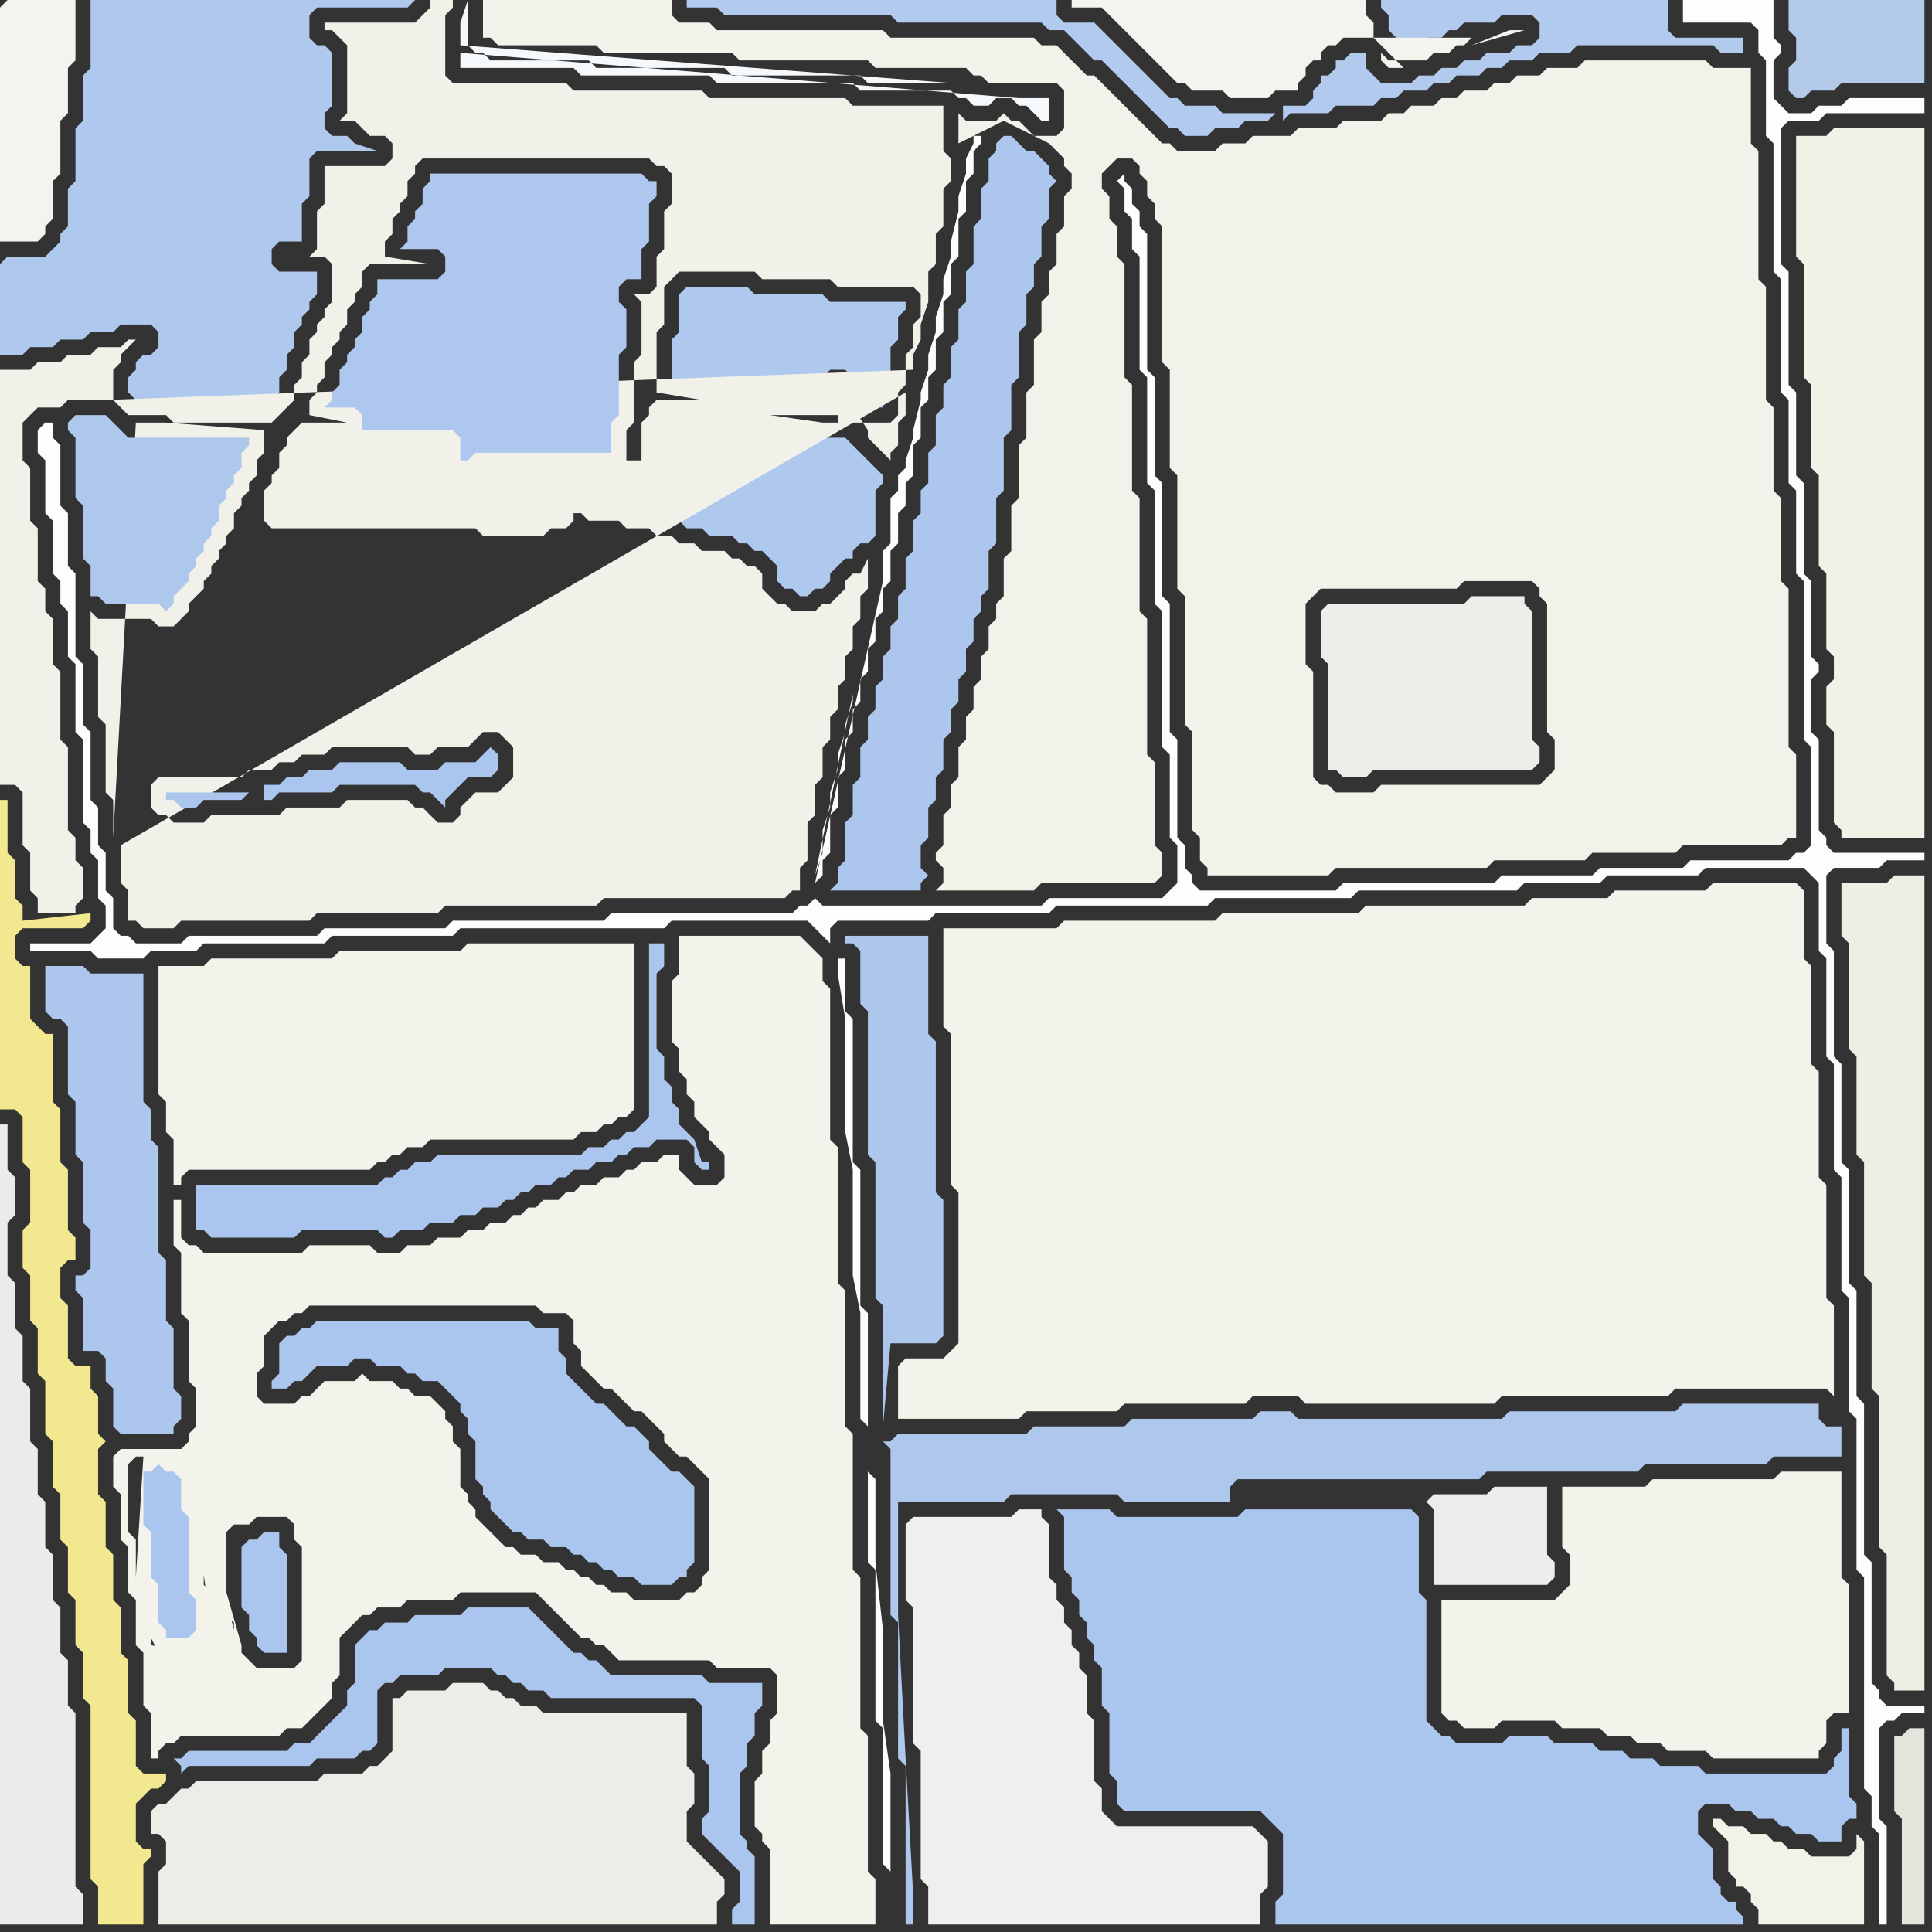 <svg width="256" height="256" xmlns="http://www.w3.org/2000/svg"><rect width="100%" height="100%" fill="#333333" stroke="none"/><script> 
var tempColor;
function hoverPath(evt){
obj = evt.target;
tempColor = obj.getAttribute("fill");
obj.setAttribute("fill","red");
//alert(tempColor);
//obj.setAttribute("stroke","red");}
function recoverPath(evt){
obj = evt.target;
obj.setAttribute("fill", tempColor);
//obj.setAttribute("stroke", tempColor);
}</script><path onmouseover="hoverPath(evt)" onmouseout="recoverPath(evt)" fill="rgb(237,237,232)" d="M  20,240l 0,3 1,0 1,1 0,3 -1,1 0,7 74,0 0,-3 1,-1 0,-2 -1,-1 0,0 -1,-1 -1,-1 -1,-1 -1,-1 0,-4 1,-1 0,-4 -1,-1 0,-7 -19,0 -1,-1 -2,0 -1,-1 -1,0 -1,-1 -1,0 -1,-1 -4,0 -1,1 -5,0 -1,1 -1,0 0,7 -1,1 -1,1 -1,0 -1,1 -5,0 -1,1 -16,0 -1,1 -1,0 -1,1 -1,1 -1,0 -1,1Z"/>
<path onmouseover="hoverPath(evt)" onmouseout="recoverPath(evt)" fill="rgb(244,243,235)" d="M  21,130l 0,15 1,1 0,4 1,1 0,6 1,0 0,-1 1,-1 24,0 1,-1 1,0 1,-1 1,0 1,-1 2,0 1,-1 19,0 1,-1 2,0 1,-1 1,0 1,-1 1,0 1,-1 0,-22 -22,0 -1,1 -16,0 -1,1 -16,0 -1,1 -6,0Z"/>
<path onmouseover="hoverPath(evt)" onmouseout="recoverPath(evt)" fill="rgb(171,198,238)" d="M  37,178l 0,4 -1,1 0,1 2,0 1,-1 1,0 1,-1 1,-1 4,0 1,-1 2,0 1,1 3,0 1,1 1,0 1,1 2,0 1,1 1,1 1,1 0,1 1,1 0,2 1,1 0,5 1,1 0,1 1,1 0,1 1,1 1,1 1,1 1,0 1,1 2,0 1,1 2,0 1,1 1,0 1,1 1,0 1,1 1,0 1,1 2,0 1,1 4,0 1,-1 1,0 0,-1 1,-1 0,-10 -1,-1 0,0 -1,-1 -1,0 -1,-1 -1,-1 -1,-1 0,-1 -1,-1 -1,-1 -1,0 -1,-1 -1,-1 -1,-1 -1,0 -1,-1 -1,-1 -1,-1 -1,-1 0,-2 -1,-1 0,-3 -3,0 -1,-1 -28,0 -1,1 -1,0 -1,1 -1,0 -1,1Z"/>
<path onmouseover="hoverPath(evt)" onmouseout="recoverPath(evt)" fill="rgb(175,200,238)" d="M  112,58l -4,0 -1,-1 -6,0 -1,-1 0,-2 1,-1 8,0 0,-3 1,-1 2,0 1,1 0,4 4,0 0,-3 1,-1 0,-4 1,-1 0,-3 1,-1 0,-1 -10,0 -1,-1 -9,0 -1,-1 -8,0 -1,1 0,5 -1,1 0,6 5,0 1,1 0,2 -1,1 -6,0 0,1 -1,1 0,5 -1,1 -4,0 -1,-1 -17,0 -1,1 -3,0 -1,-1 0,-3 -12,0 -1,-1 -5,0 -1,1 0,1 -1,1 0,2 -1,1 0,1 -1,1 0,2 27,0 1,1 6,0 1,-1 2,0 0,-1 1,-1 3,0 1,1 4,0 1,1 3,0 1,1 2,0 1,1 2,0 1,1 3,0 1,1 1,0 1,1 1,0 1,1 1,1 0,2 1,1 1,0 1,1 1,0 1,-1 1,0 1,-1 0,-1 1,-1 1,-1 1,0 0,-1 1,-1 1,0 1,-1 0,-6 1,-1 0,-1 -1,-1 0,0 -1,-1 -1,-1 -1,-1 -1,-1Z"/>
<path onmouseover="hoverPath(evt)" onmouseout="recoverPath(evt)" fill="rgb(239,240,237)" d="M  120,202l 0,10 1,1 0,18 1,1 0,17 1,1 0,5 44,0 0,-4 1,-1 0,-6 -1,-1 0,0 -1,-1 -18,0 -1,-1 -1,-1 0,-3 -1,-1 0,-8 -1,-1 0,-5 -1,-1 0,-2 -1,-1 0,-2 -1,-1 0,-2 -1,-1 0,-2 -1,-1 0,-7 -1,-1 0,-1 -3,0 -1,1 -13,0 -1,1Z"/>
<path onmouseover="hoverPath(evt)" onmouseout="recoverPath(evt)" fill="rgb(171,198,238)" d="M  141,202l 0,6 1,1 0,2 1,1 0,2 1,1 0,2 1,1 0,2 1,1 0,5 1,1 0,8 1,1 0,3 1,1 18,0 1,1 1,1 1,1 0,8 -1,1 0,3 62,0 0,-1 -1,-1 0,-1 -1,0 -1,-1 0,-1 -1,-1 0,-4 -1,-1 -1,-1 0,-3 1,-1 3,0 1,1 2,0 1,1 2,0 1,1 1,0 1,1 2,0 1,1 3,0 0,-2 1,-1 1,0 0,-2 -1,-1 0,-9 -1,0 0,3 -1,1 0,1 -1,1 -16,0 -1,-1 -5,0 -1,-1 -3,0 -1,-1 -3,0 -1,-1 -5,0 -1,-1 -5,0 -1,1 -6,0 -1,-1 -1,0 -1,-1 -1,-1 0,-16 -1,-1 0,-10 -1,-1 -22,0 -1,1 -16,0 -1,-1 -7,0 1,1Z"/>
<path onmouseover="hoverPath(evt)" onmouseout="recoverPath(evt)" fill="rgb(236,238,234)" d="M  176,80l 0,0 -1,1 0,6 1,1 0,14 1,0 1,1 3,0 1,-1 21,0 1,-1 0,-2 -1,-1 0,-17 -1,-1 0,-1 -7,0 -1,1Z"/>
<path onmouseover="hoverPath(evt)" onmouseout="recoverPath(evt)" fill="rgb(243,242,234)" d="M  188,104l -5,0 -1,1 -5,0 -1,-1 -1,0 -1,-1 0,-14 -1,-1 0,-8 1,-1 1,-1 18,0 1,-1 9,0 1,1 0,1 1,1 0,17 1,1 0,4 -1,1 -1,1 -16,0 23,9 11,0 1,-1 13,0 1,-1 1,0 0,-11 -1,-1 0,-21 -1,-1 0,-11 -1,-1 0,-11 -1,-1 0,-15 -1,-1 0,-17 -1,-1 0,-10 -5,0 -1,-1 -16,0 -1,1 -4,0 -1,1 -3,0 -1,1 -2,0 -1,1 -3,0 -1,1 -2,0 -1,1 -3,0 -1,1 -2,0 -1,1 -5,0 -1,1 -5,0 -1,1 -5,0 -1,1 -3,0 -1,1 -5,0 -1,-1 -1,0 -1,-1 -1,-1 -1,-1 -1,-1 -2,-2 -1,-1 -1,-1 -1,-1 -1,0 -1,-1 -1,-1 -1,-1 -1,-1 -2,0 -1,-1 -19,0 -1,-1 -22,0 -1,-1 -4,0 -1,-1 0,-2 -25,0 0,5 1,0 1,1 13,0 1,1 17,0 1,1 17,0 1,1 12,0 1,1 1,0 1,1 9,0 1,1 0,5 -1,1 -3,0 -1,-1 -1,-1 -1,0 -1,-1 -1,1 -4,0 -1,-1 0,4 6,-3 6,3 0,0 1,1 1,1 0,1 1,1 0,2 -1,1 0,4 -1,1 0,4 -1,1 0,3 -1,1 0,4 -1,1 0,6 -1,1 0,6 -1,1 0,7 -1,1 0,6 -1,1 0,5 -1,1 0,2 -1,1 0,3 -1,1 0,3 -1,1 0,3 -1,1 0,3 -1,1 0,4 -1,1 0,3 -1,1 0,4 -1,1 0,1 1,1 0,2 -1,1 13,0 1,-1 15,0 1,-1 0,-3 -1,-1 0,-11 -1,-1 0,-18 -1,-1 0,-15 -1,-1 0,-14 -1,-1 0,-15 -1,-1 0,-4 -1,-1 0,-3 -1,-1 0,-2 1,-1 1,-1 2,0 1,1 0,1 1,1 0,2 1,1 0,2 1,1 0,18 1,1 0,13 1,1 0,15 1,1 0,17 1,1 0,13 1,1 0,3 1,1 0,1 16,0 1,-1 20,0 1,-1 12,0 1,-1 -23,-9Z"/>
<path onmouseover="hoverPath(evt)" onmouseout="recoverPath(evt)" fill="rgb(180,202,233)" d="M  238,5l 0,3 -1,1 0,3 1,1 1,0 1,-1 3,0 1,-1 11,0 0,-11 -18,0 0,4 1,1Z"/>
<path onmouseover="hoverPath(evt)" onmouseout="recoverPath(evt)" fill="rgb(242,241,232)" d="M  238,20l 0,14 1,1 0,15 1,1 0,11 1,1 0,12 1,1 0,10 1,1 0,3 -1,1 0,5 1,1 0,12 1,1 0,1 11,0 0,-94 -12,0 -1,1 -4,0Z"/>
<path onmouseover="hoverPath(evt)" onmouseout="recoverPath(evt)" fill="rgb(244,243,237)" d="M  0,1l 0,31 5,0 1,-1 0,-1 1,-1 0,-5 1,-1 0,-7 1,-1 0,-6 1,-1 0,-8 -9,0 -1,1Z"/>
<path onmouseover="hoverPath(evt)" onmouseout="recoverPath(evt)" fill="rgb(175,200,238)" d="M  0,35l 0,12 3,0 1,-1 3,0 1,-1 3,0 1,-1 3,0 1,-1 4,0 1,1 0,2 -1,1 -1,0 -1,1 0,1 -1,1 0,2 1,1 5,0 1,1 11,0 1,-1 0,0 1,-1 0,-2 1,-1 0,-2 1,-1 0,-2 1,-1 0,-1 1,-1 0,-1 1,-1 0,-3 -5,0 -1,-1 0,-2 1,-1 3,0 0,-5 1,-1 0,-5 1,-1 8,0 -3,-1 0,0 -1,-1 -2,0 -1,-1 0,-2 1,-1 0,-7 -1,-1 -1,0 -1,-1 0,-3 1,-1 12,0 1,-1 -43,0 0,9 -1,1 0,6 -1,1 0,7 -1,1 0,5 -1,1 0,1 -1,1 -1,1 -5,0 -1,1Z"/>
<path onmouseover="hoverPath(evt)" onmouseout="recoverPath(evt)" fill="rgb(253,253,253)" d="M  5,125l -1,0 0,1 8,0 1,1 6,0 1,-1 6,0 1,-1 16,0 1,-1 16,0 1,-1 27,0 1,-1 18,0 1,1 1,1 1,1 0,-2 1,-1 12,0 1,-1 15,0 1,-1 20,0 1,-1 18,0 1,-1 21,0 1,-1 10,0 1,-1 12,0 1,-1 13,0 1,1 1,1 0,9 1,1 0,13 1,1 0,14 1,1 0,15 1,1 0,15 1,1 0,20 1,1 0,28 1,1 0,4 1,1 0,12 1,0 0,-13 -1,-1 0,-12 1,-1 1,0 1,-1 3,0 0,-1 -5,0 -1,-1 0,-1 -1,-1 0,-16 -1,-1 0,-20 -1,-1 0,-14 -1,-1 0,-15 -1,-1 0,-13 -1,-1 0,-14 -1,-1 0,-9 1,-1 6,0 1,-1 5,0 0,-1 -12,0 -1,-1 0,-1 -1,-1 0,-12 -1,-1 0,-7 1,-1 0,-1 -1,-1 0,-10 -1,-1 0,-12 -1,-1 0,-11 -1,-1 0,-15 -1,-1 0,-18 1,-1 4,0 1,-1 13,0 0,-2 -10,0 -1,1 -3,0 -1,1 -3,0 -1,-1 -1,-1 0,-5 1,-1 0,-1 -1,-1 0,-5 -12,0 0,3 9,0 1,1 0,3 1,1 0,10 1,1 0,17 1,1 0,15 1,1 0,11 1,1 0,11 1,1 0,21 1,1 0,13 -1,1 -1,0 -1,1 -13,0 -1,1 -11,0 -1,1 -12,0 -1,1 -20,0 -1,1 -18,0 -1,-1 0,-1 -1,-1 0,-3 -1,-1 0,-13 -1,-1 0,-17 -1,-1 0,-15 -1,-1 0,-13 -1,-1 0,-18 -1,-1 0,-2 -1,-1 0,-2 -1,-1 0,-1 -1,1 1,1 0,3 1,1 0,4 1,1 0,15 1,1 0,14 1,1 0,15 1,1 0,18 1,1 0,11 1,1 0,5 -1,1 -1,1 -15,0 -1,1 -29,0 -1,-1 0,0 -1,1 -1,0 -1,1 -24,0 -1,1 -20,0 -1,1 -16,0 -1,1 -17,0 -1,1 -6,0 -1,-1 -1,0 -1,-1 0,-4 -1,-1 0,-5 -1,-1 0,-5 -1,-1 0,-9 -1,-1 0,-8 -1,-1 0,-11 -1,-1 0,-7 -1,-1 0,-8 -1,-1 0,-2 -1,0 -1,1 0,3 1,1 0,7 1,1 0,7 1,1 0,3 1,1 0,6 1,1 0,9 1,1 0,11 1,1 0,3 1,1 0,5 1,1 0,3 -1,1 -1,1 -7,0 103,-8 1,-1 0,-2 1,-1 0,-5 1,-1 0,-4 1,-1 0,-4 1,-1 0,-3 1,-1 0,-3 1,-1 0,-3 1,-1 0,-3 1,-1 0,-3 1,-1 0,-4 1,-1 0,-4 1,-1 0,-3 1,-1 0,-4 1,-1 0,-4 1,-1 0,-3 1,-1 0,-4 1,-1 0,-4 1,-1 0,-4 1,-1 0,-5 1,-1 0,-4 1,-1 0,-3 1,-1 0,-1 -1,0 0,1 -1,2 0,2 -1,3 0,2 -1,4 0,2 -1,3 0,2 -1,3 0,2 -1,3 0,2 -1,3 0,1 -1,4 0,1 -1,3 0,1 -1,1 0,2 -1,1 0,6 -1,1 0,4 -9,40 -103,8 108,-33 0,1 -1,3 0,1 -1,3 0,2 -1,3 0,2 -1,3 0,3 -1,3 5,-24 -108,33Z"/>
<path onmouseover="hoverPath(evt)" onmouseout="recoverPath(evt)" fill="rgb(172,198,237)" d="M  6,131l 0,3 1,1 1,0 1,1 0,9 1,1 0,7 1,1 0,8 1,1 0,5 -1,1 -1,0 0,2 1,1 0,7 2,0 1,1 0,3 1,1 0,5 1,1 7,0 0,-1 1,-1 0,-3 -1,-1 0,-8 -1,-1 0,-8 -1,-1 0,-14 -1,-1 0,-4 -1,-1 0,-17 -7,0 -1,-1 -5,0Z"/>
<path onmouseover="hoverPath(evt)" onmouseout="recoverPath(evt)" fill="rgb(234,236,235)" d="M  10,243l 0,-16 -1,-1 0,-6 -1,-1 0,-6 -1,-1 0,-6 -1,-1 0,-6 -1,-1 0,-6 -1,-1 0,-7 -1,-1 0,-6 -1,-1 0,-6 -1,-1 0,-7 1,-1 0,-5 -1,-1 0,-6 -1,0 0,106 11,0 0,-4 -1,-1Z"/>
<path onmouseover="hoverPath(evt)" onmouseout="recoverPath(evt)" fill="rgb(241,241,234)" d="M  16,112l 0,5 1,1 0,4 1,0 1,1 4,0 1,-1 17,0 1,-1 16,0 1,-1 20,0 1,-1 24,0 1,-1 1,0 0,-3 1,-1 0,-5 1,-1 0,-4 1,-1 0,-4 1,-1 0,-3 1,-1 0,-3 1,-1 0,-3 1,-1 0,-3 1,-1 0,-3 1,-1 0,-4 -1,2 -1,0 -1,1 0,1 -1,1 -1,1 -1,0 -1,1 -3,0 -1,-1 -1,0 -1,-1 -1,-1 0,-2 -1,-1 -1,0 -1,-1 -1,0 -1,-1 -3,0 -1,-1 -2,0 -1,-1 -2,0 -1,-1 -3,0 -1,-1 -4,0 -1,-1 -1,0 0,1 -1,1 -2,0 -1,1 -8,0 -1,-1 -27,0 -1,-1 0,-4 1,-1 0,-1 1,-1 0,-2 1,-1 0,-1 1,-1 1,-1 6,0 -5,-1 0,-2 1,-1 0,-1 1,-1 0,-2 1,-1 0,-1 1,-1 0,-1 1,-1 0,-2 1,-1 0,-1 1,-1 0,-2 1,-1 8,0 -6,-1 0,-2 1,-1 0,-2 1,-1 0,-1 1,-1 0,-2 1,-1 0,-1 1,-1 30,0 1,1 1,0 1,1 0,4 -1,1 0,5 -1,1 0,4 -1,1 -2,0 1,1 0,7 -1,1 0,8 -1,1 0,4 2,0 0,-5 1,-1 0,-1 1,-1 6,0 -6,-1 0,-8 1,-1 0,-5 1,-1 1,-1 10,0 1,1 9,0 1,1 10,0 1,1 0,3 -1,1 0,3 -1,1 0,4 -1,1 0,3 -1,1 -6,0 -1,-1 -9,0 7,1 2,0 0,-5 4,6 0,1 1,1 1,1 1,1 0,-1 1,-1 0,-3 1,-1 0,-3 -104,60 105,-63 0,-2 1,-2 0,-2 1,-3 0,-4 1,-1 0,-4 1,-1 0,-5 1,-1 0,-3 -1,-1 0,-6 -12,0 -1,-1 -18,0 -1,-1 -17,0 -1,-1 -15,0 -1,-1 0,-8 1,-1 0,-1 -3,0 0,1 -1,1 -1,1 -12,0 0,1 1,0 1,1 1,1 0,9 -1,1 2,0 1,1 1,1 2,0 1,1 0,2 -1,1 -8,0 0,5 -1,1 0,5 -1,1 2,0 1,1 0,5 -1,1 0,1 -1,1 0,1 -1,1 0,2 -1,1 0,2 -1,1 0,2 -1,1 -1,1 -1,1 -13,0 -1,-1 -5,0 -1,-1 -1,-1 0,-4 1,-1 0,-1 2,-2 -1,0 -1,1 -3,0 -1,1 -3,0 -1,1 -3,0 -1,1 -4,0 0,55 2,0 1,1 0,7 1,1 0,5 1,1 0,2 5,0 0,-1 1,-1 0,-4 -1,-1 0,-3 -1,-1 0,-11 -1,-1 0,-9 -1,-1 0,-6 -1,-1 0,-3 -1,-1 0,-7 -1,-1 0,-7 -1,-1 0,-5 1,-1 1,-1 3,0 1,-1 5,0 107,-4 -105,63 2,-56 4,0 13,1 0,3 -1,1 0,2 -1,1 0,1 -1,1 0,1 -1,1 0,2 -1,1 0,1 -1,1 0,1 -1,1 0,1 -1,1 0,1 -1,1 -1,1 0,1 -1,1 -1,1 -2,0 -1,-1 -7,0 -1,-1 0,5 1,1 0,8 1,1 0,9 1,1 0,5 3,-55 -2,56 4,-5 0,-3 1,-1 11,0 1,-1 3,0 1,-1 2,0 1,-1 3,0 1,-1 10,0 1,1 2,0 1,-1 4,0 1,-1 1,-1 2,0 1,1 1,1 0,4 -1,1 -1,1 -3,0 -2,2 0,1 -1,1 -2,0 -1,-1 -1,-1 -1,0 -1,-1 -8,0 -1,1 -7,0 -1,1 -9,0 -1,1 -4,0 -1,-1 -1,0 -1,-1 -4,5Z"/>
<path onmouseover="hoverPath(evt)" onmouseout="recoverPath(evt)" fill="rgb(244,243,235)" d="M  18,217l 0,1 1,1 0,7 1,1 0,6 1,0 0,-1 1,-1 1,0 1,-1 13,0 1,-1 2,0 1,-1 1,-1 1,-1 1,-1 0,-2 1,-1 0,-5 1,-1 1,-1 1,-1 1,0 1,-1 3,0 1,-1 6,0 1,-1 10,0 1,1 1,1 1,1 1,1 1,1 1,1 1,0 1,1 1,0 1,1 1,1 12,0 1,1 7,0 1,1 0,5 -1,1 0,3 -1,1 0,3 -1,1 0,6 1,1 0,1 1,1 0,10 14,0 0,-6 -1,-1 0,-18 -1,-1 0,-20 -1,-1 0,-18 -1,-1 0,-18 -1,-1 0,-18 -1,-1 0,-20 -1,-1 0,-3 -1,-1 -1,-1 -1,-1 -16,0 0,5 -1,1 0,8 1,1 0,3 1,1 0,2 1,1 0,2 1,1 1,1 0,1 1,1 1,1 0,3 -1,1 -3,0 -1,-1 -1,-1 0,-2 -2,0 -1,1 -2,0 -1,1 -1,0 -1,1 -2,0 -1,1 -2,0 -1,1 -1,0 -1,1 -2,0 -1,1 -1,0 -1,1 -1,0 -1,1 -2,0 -1,1 -2,0 -1,1 -3,0 -1,1 -3,0 -1,1 -3,0 -1,-1 -8,0 -1,1 -13,0 -1,-1 -1,0 -1,-1 0,-5 -1,0 0,6 1,1 0,8 1,1 0,8 1,1 0,5 -1,1 0,1 -1,1 -8,0 -1,1 0,4 1,1 0,6 1,1 0,6 1,1 0,-8 -1,-1 0,-9 1,-1 1,0 -1,16 0,8 2,1 0,-1 1,2 5,0 -6,-1 -2,-1 9,1 0,0 -9,-1 0,0 10,-1 0,-5 -1,-1 0,-10 -1,-1 0,-4 -1,-1 3,22 -10,1 12,-6 0,-8 1,-1 2,0 1,-1 4,0 1,1 0,2 1,1 0,15 -1,1 -5,0 -1,-1 -1,-1 0,-1 -2,-7 -12,6 12,-5 0,2 1,1 0,1 -1,-4 -12,5 59,-8 -1,-1 -1,0 -1,-1 -2,0 -1,-1 -2,0 -1,-1 -1,0 -1,-1 -1,-1 -1,-1 -1,-1 0,-1 -1,-1 0,-1 -1,-1 0,-5 -1,-1 0,-2 -1,-1 0,-1 -1,-1 -1,-1 -2,0 -1,-1 -1,0 -1,-1 -3,0 -1,-1 -1,1 -4,0 -1,1 -1,1 -1,0 -1,1 -4,0 -1,-1 0,-3 1,-1 0,-4 1,-1 1,-1 1,0 1,-1 1,0 1,-1 30,0 1,1 3,0 1,1 0,3 1,1 0,2 1,1 1,1 1,1 1,0 1,1 1,1 1,1 1,0 1,1 1,1 1,1 0,1 2,2 1,0 1,1 1,1 1,1 0,12 -1,1 0,1 -1,1 -1,0 -1,1 -6,0 -1,-1 -2,0 -1,-1 -1,0 -1,-1 -1,0 -59,8Z"/>
<path onmouseover="hoverPath(evt)" onmouseout="recoverPath(evt)" fill="rgb(242,232,144)" d="M  19,253l 0,-6 1,-1 0,-1 -1,0 -1,-1 0,-5 1,-1 1,-1 1,0 1,-1 0,-1 -3,0 -1,-1 0,-6 -1,-1 0,-7 -1,-1 0,-6 -1,-1 0,-6 -1,-1 0,-6 -1,-1 0,-6 1,-1 -1,-1 0,-5 -1,-1 0,-3 -2,0 -1,-1 0,-7 -1,-1 0,-4 1,-1 1,0 0,-3 -1,-1 0,-8 -1,-1 0,-7 -1,-1 0,-9 -1,0 -1,-1 -1,-1 0,-7 -1,0 -1,-1 0,-3 1,-1 8,0 1,-1 0,-1 -9,1 0,-2 -1,-1 0,-5 -1,-1 0,-7 -1,0 0,41 2,0 1,1 0,6 1,1 0,7 -1,1 0,5 1,1 0,6 1,1 0,6 1,1 0,7 1,1 0,6 1,1 0,6 1,1 0,6 1,1 0,6 1,1 0,6 1,1 0,23 1,1 0,5 6,0Z"/>
<path onmouseover="hoverPath(evt)" onmouseout="recoverPath(evt)" fill="rgb(173,199,237)" d="M  19,58l -2,0 -1,-1 -1,-1 -1,-1 -4,0 -1,1 0,1 1,1 0,8 1,1 0,7 1,1 0,4 1,0 1,1 7,0 1,1 1,-1 0,-1 1,-1 1,-1 0,-1 1,-1 0,-1 1,-1 0,-1 1,-1 0,-1 1,-1 0,-2 1,-1 0,-1 1,-1 0,-1 1,-1 0,-2 1,-1 0,-1Z"/>
<path onmouseover="hoverPath(evt)" onmouseout="recoverPath(evt)" fill="rgb(171,198,238)" d="M  20,195l -1,0 0,7 1,1 0,6 1,1 0,5 1,1 0,1 3,0 1,-1 0,-4 -1,-1 0,-10 -1,-1 0,-4 -1,-1 -1,0 -1,-1 -1,1Z"/>
<path onmouseover="hoverPath(evt)" onmouseout="recoverPath(evt)" fill="rgb(171,198,238)" d="M  24,233l -1,0 1,1 0,1 1,-1 16,0 1,-1 5,0 1,-1 1,0 1,-1 0,-7 1,-1 1,0 1,-1 5,0 1,-1 6,0 1,1 1,0 1,1 1,0 1,1 2,0 1,1 19,0 1,1 0,7 1,1 0,6 -1,1 0,2 1,1 0,0 1,1 1,1 1,1 1,1 0,4 -1,1 0,2 3,0 0,-9 -1,-1 0,-1 -1,-1 0,-8 1,-1 0,-3 1,-1 0,-3 1,-1 0,-3 -7,0 -1,-1 -12,0 -1,-1 -1,-1 -1,0 -1,-1 -1,0 -1,-1 -1,-1 -1,-1 -1,-1 -1,-1 -1,-1 -8,0 -1,1 -6,0 -1,1 -3,0 -1,1 -1,0 -1,1 -1,1 0,5 -1,1 0,2 -1,1 -1,1 -1,1 -1,1 -1,1 -2,0 -1,1 -13,0 -1,1Z"/>
<path onmouseover="hoverPath(evt)" onmouseout="recoverPath(evt)" fill="rgb(171,198,238)" d="M  33,105l -11,0 0,1 1,0 1,1 2,0 1,-1 5,0 1,-1 2,1 1,0 1,-1 7,0 1,-1 10,0 1,1 1,0 1,1 1,1 0,-1 1,-1 1,-1 1,-1 3,0 1,-1 0,-2 -1,-1 0,0 -1,1 0,0 -1,1 -4,0 -1,1 -4,0 -1,-1 -8,0 -1,1 -3,0 -1,1 -2,0 -1,1 -2,0 0,2 -2,-1Z"/>
<path onmouseover="hoverPath(evt)" onmouseout="recoverPath(evt)" fill="rgb(171,198,238)" d="M  32,205l 0,8 1,1 0,2 1,1 0,1 1,1 3,0 0,-13 -1,-1 0,-2 -2,0 -1,1 -1,0 -1,1Z"/>
<path onmouseover="hoverPath(evt)" onmouseout="recoverPath(evt)" fill="rgb(246,249,252)" d="M  61,7l 0,2 15,0 1,1 17,0 1,1 18,0 1,1 12,0 1,1 1,0 1,1 2,0 1,-1 2,0 1,1 1,0 1,1 1,1 1,0 0,-3 -4,0 -74,-6 65,4 -11,0 -1,-1 -17,0 -1,-1 -17,0 -1,-1 -13,0 -1,-1 -1,0 -1,-1 0,-6 -1,3 0,3 65,5 -65,-4Z"/>
<path onmouseover="hoverPath(evt)" onmouseout="recoverPath(evt)" fill="rgb(174,199,238)" d="M  59,36l -1,1 -8,0 0,2 -1,1 0,1 -1,1 0,2 -1,1 0,1 -1,1 0,1 -1,1 0,2 -1,1 0,1 -1,1 4,0 1,1 0,2 12,0 1,1 0,3 1,0 1,-1 18,0 0,-4 1,-1 0,-8 1,-1 0,-5 -1,-1 0,-2 1,-1 2,0 0,-4 1,-1 0,-5 1,-1 0,-2 -1,0 -1,-1 -28,0 0,1 -1,1 0,2 -1,1 0,1 -1,1 0,2 -1,1 5,0 1,1Z"/>
<path onmouseover="hoverPath(evt)" onmouseout="recoverPath(evt)" fill="rgb(171,198,238)" d="M  93,153l 0,0 -1,-1 0,2 1,1 1,0 0,-1 -1,0 -1,-3 -1,-1 -1,-1 0,-2 -1,-1 0,-2 -1,-1 0,-3 -1,-1 0,-10 1,-1 0,-3 -2,0 0,23 -1,1 -1,1 -1,0 -1,1 -1,0 -1,1 -2,0 -1,1 -19,0 -1,1 -2,0 -1,1 -1,0 -1,1 -1,0 -1,1 -24,0 0,6 1,0 1,1 11,0 1,-1 10,0 1,1 1,0 1,-1 3,0 1,-1 3,0 1,-1 2,0 1,-1 2,0 1,-1 1,0 1,-1 1,0 1,-1 2,0 1,-1 1,0 1,-1 2,0 1,-1 2,0 1,-1 1,0 1,-1 2,0 1,-1 4,0 2,2Z"/>
<path onmouseover="hoverPath(evt)" onmouseout="recoverPath(evt)" fill="rgb(173,198,236)" d="M  114,124l -2,0 0,1 1,0 1,1 0,7 1,1 0,19 1,1 0,18 1,1 0,16 1,-11 6,0 1,-1 0,-18 -1,-1 0,-20 -1,-1 0,-13Z"/>
<path onmouseover="hoverPath(evt)" onmouseout="recoverPath(evt)" fill="rgb(253,253,253)" d="M  115,195l 0,12 1,1 0,20 1,1 0,18 1,1 0,-13 -1,-7 0,-12 -1,-9 0,-11 -1,-1 0,-21 -1,-1 0,-18 -1,-1 0,-19 -1,-1 0,-7 -1,0 0,2 1,6 0,15 1,5 0,14 1,5 0,14 1,1Z"/>
<path onmouseover="hoverPath(evt)" onmouseout="recoverPath(evt)" fill="rgb(243,242,235)" d="M  119,181l 0,7 16,0 1,-1 12,0 1,-1 16,0 1,-1 6,0 1,1 25,0 1,-1 22,0 1,-1 20,0 1,1 0,-12 -1,-1 0,-15 -1,-1 0,-14 -1,-1 0,-13 -1,-1 0,-9 -1,-1 -11,0 -1,1 -12,0 -1,1 -10,0 -1,1 -21,0 -1,1 -18,0 -1,1 -20,0 -1,1 -15,0 0,13 1,1 0,20 1,1 0,20 -1,1 -1,1 -5,0 -1,1Z"/>
<path onmouseover="hoverPath(evt)" onmouseout="recoverPath(evt)" fill="rgb(173,199,237)" d="M  118,191l -1,0 1,1 0,22 1,1 0,18 1,1 0,21 1,0 0,-4 -1,-18 -1,-19 0,-15 14,0 1,-1 14,0 1,1 14,0 0,-2 1,-1 32,0 1,-1 20,0 1,-1 16,0 1,-1 9,0 0,-4 -2,0 -1,-1 0,-2 -18,0 -1,1 -22,0 -1,1 -27,0 -1,-1 -4,0 -1,1 -16,0 -1,1 -12,0 -1,1 -17,0 -1,1Z"/>
<path onmouseover="hoverPath(evt)" onmouseout="recoverPath(evt)" fill="rgb(172,198,237)" d="M  132,19l 0,1 -1,1 0,3 -1,1 0,4 -1,1 0,5 -1,1 0,4 -1,1 0,4 -1,1 0,4 -1,1 0,3 -1,1 0,4 -1,1 0,4 -1,1 0,3 -1,1 0,4 -1,1 0,4 -1,1 0,3 -1,1 0,3 -1,1 0,3 -1,1 0,3 -1,1 0,3 -1,1 0,4 -1,1 0,4 -1,1 0,5 -1,1 0,2 -1,1 12,0 0,-1 1,-1 -1,-1 0,-3 1,-1 0,-4 1,-1 0,-3 1,-1 0,-4 1,-1 0,-3 1,-1 0,-3 1,-1 0,-3 1,-1 0,-3 1,-1 0,-2 1,-1 0,-5 1,-1 0,-6 1,-1 0,-7 1,-1 0,-6 1,-1 0,-6 1,-1 0,-4 1,-1 0,-3 1,-1 0,-4 1,-1 0,-4 1,-1 -1,-1 0,-1 -1,-1 -1,-1 -1,0 -1,-1 -1,-1 -1,0 -1,1Z"/>
<path onmouseover="hoverPath(evt)" onmouseout="recoverPath(evt)" fill="rgb(177,202,238)" d="M  169,15l -7,0 -1,-1 -4,0 -1,-1 -1,0 -1,-1 -1,-1 -1,-1 -1,-1 -1,-1 -1,-1 -1,-1 -1,-1 -1,-1 -1,-1 -4,0 -1,-1 0,-2 -49,0 0,1 4,0 1,1 22,0 1,1 19,0 1,1 2,0 1,1 1,1 1,1 1,1 1,0 1,1 3,3 1,1 3,3 1,1 1,0 1,1 3,0 1,-1 3,0 1,-1 3,0 1,-1 1,1 1,-1 5,0 1,-1 5,0 1,-1 2,0 1,-1 3,0 1,-1 2,0 1,-1 3,0 1,-1 2,0 1,-1 3,0 1,-1 4,0 1,-1 18,0 1,1 3,0 0,-2 -9,0 -1,-1 0,-4 -38,0 0,1 1,1 0,2 1,1 0,1 3,0 1,-1 2,0 1,-1 1,0 1,-1 4,0 1,-1 4,0 1,1 0,2 -1,1 -2,0 -1,1 -3,0 -1,1 -2,0 -1,1 -2,0 -1,1 -2,0 -1,1 -4,0 -1,-1 -1,-1 0,-2 -2,0 -1,1 -1,0 0,1 -1,1 -1,0 0,1 -1,1 0,1 -1,1 -3,0 0,2 -1,-1Z"/>
<path onmouseover="hoverPath(evt)" onmouseout="recoverPath(evt)" fill="rgb(235,237,234)" d="M  189,199l 0,0 1,1 0,10 15,0 1,-1 0,-2 -1,-1 0,-9 -7,0 -1,1 -7,0 -1,1 -1,-1 0,0 1,1Z"/>
<path onmouseover="hoverPath(evt)" onmouseout="recoverPath(evt)" fill="rgb(243,242,235)" d="M  191,217l 0,10 1,1 1,0 1,1 4,0 1,-1 7,0 1,1 5,0 1,1 3,0 1,1 3,0 1,1 5,0 1,1 14,0 0,-1 1,-1 0,-3 1,-1 2,0 0,-17 -1,-1 0,-14 -8,0 -1,1 -16,0 -1,1 -11,0 0,8 1,1 0,4 -1,1 -1,1 -15,0Z"/>
<path onmouseover="hoverPath(evt)" onmouseout="recoverPath(evt)" fill="rgb(244,243,237)" d="M  196,5l -1,0 -1,1 -1,0 -1,1 -2,0 -1,1 -5,0 -1,-1 0,1 1,1 2,0 -3,-3 -1,-1 0,-2 -1,-1 0,-2 -39,0 0,1 4,0 2,2 1,1 1,1 1,1 1,1 1,1 2,2 1,1 1,0 1,1 4,0 1,1 5,0 1,-1 3,0 0,-1 1,-1 0,-1 1,-1 1,0 0,-1 1,-1 1,0 1,-1 18,0 -1,1 5,-2 2,0 -7,2 1,-1Z"/>
<path onmouseover="hoverPath(evt)" onmouseout="recoverPath(evt)" fill="rgb(243,242,232)" d="M  229,242l 0,0 -1,-1 -1,0 0,1 1,1 0,0 1,1 0,4 1,1 0,1 1,0 1,1 0,1 1,1 0,2 14,0 0,-11 -1,-1 0,2 -1,1 -5,0 -1,-1 -2,0 -1,-1 -1,0 -1,-1 -2,0 -1,-1Z"/>
<path onmouseover="hoverPath(evt)" onmouseout="recoverPath(evt)" fill="rgb(238,238,228)" d="M  244,119l 0,5 1,1 0,14 1,1 0,13 1,1 0,15 1,1 0,14 1,1 0,20 1,1 0,16 1,1 0,1 4,0 0,-108 -4,0 -1,1 -6,0Z"/>
<path onmouseover="hoverPath(evt)" onmouseout="recoverPath(evt)" fill="rgb(226,229,219)" d="M  252,245l 0,10 3,0 0,-26 -2,0 -1,1 -1,0 0,10 1,1Z"/>
</svg>